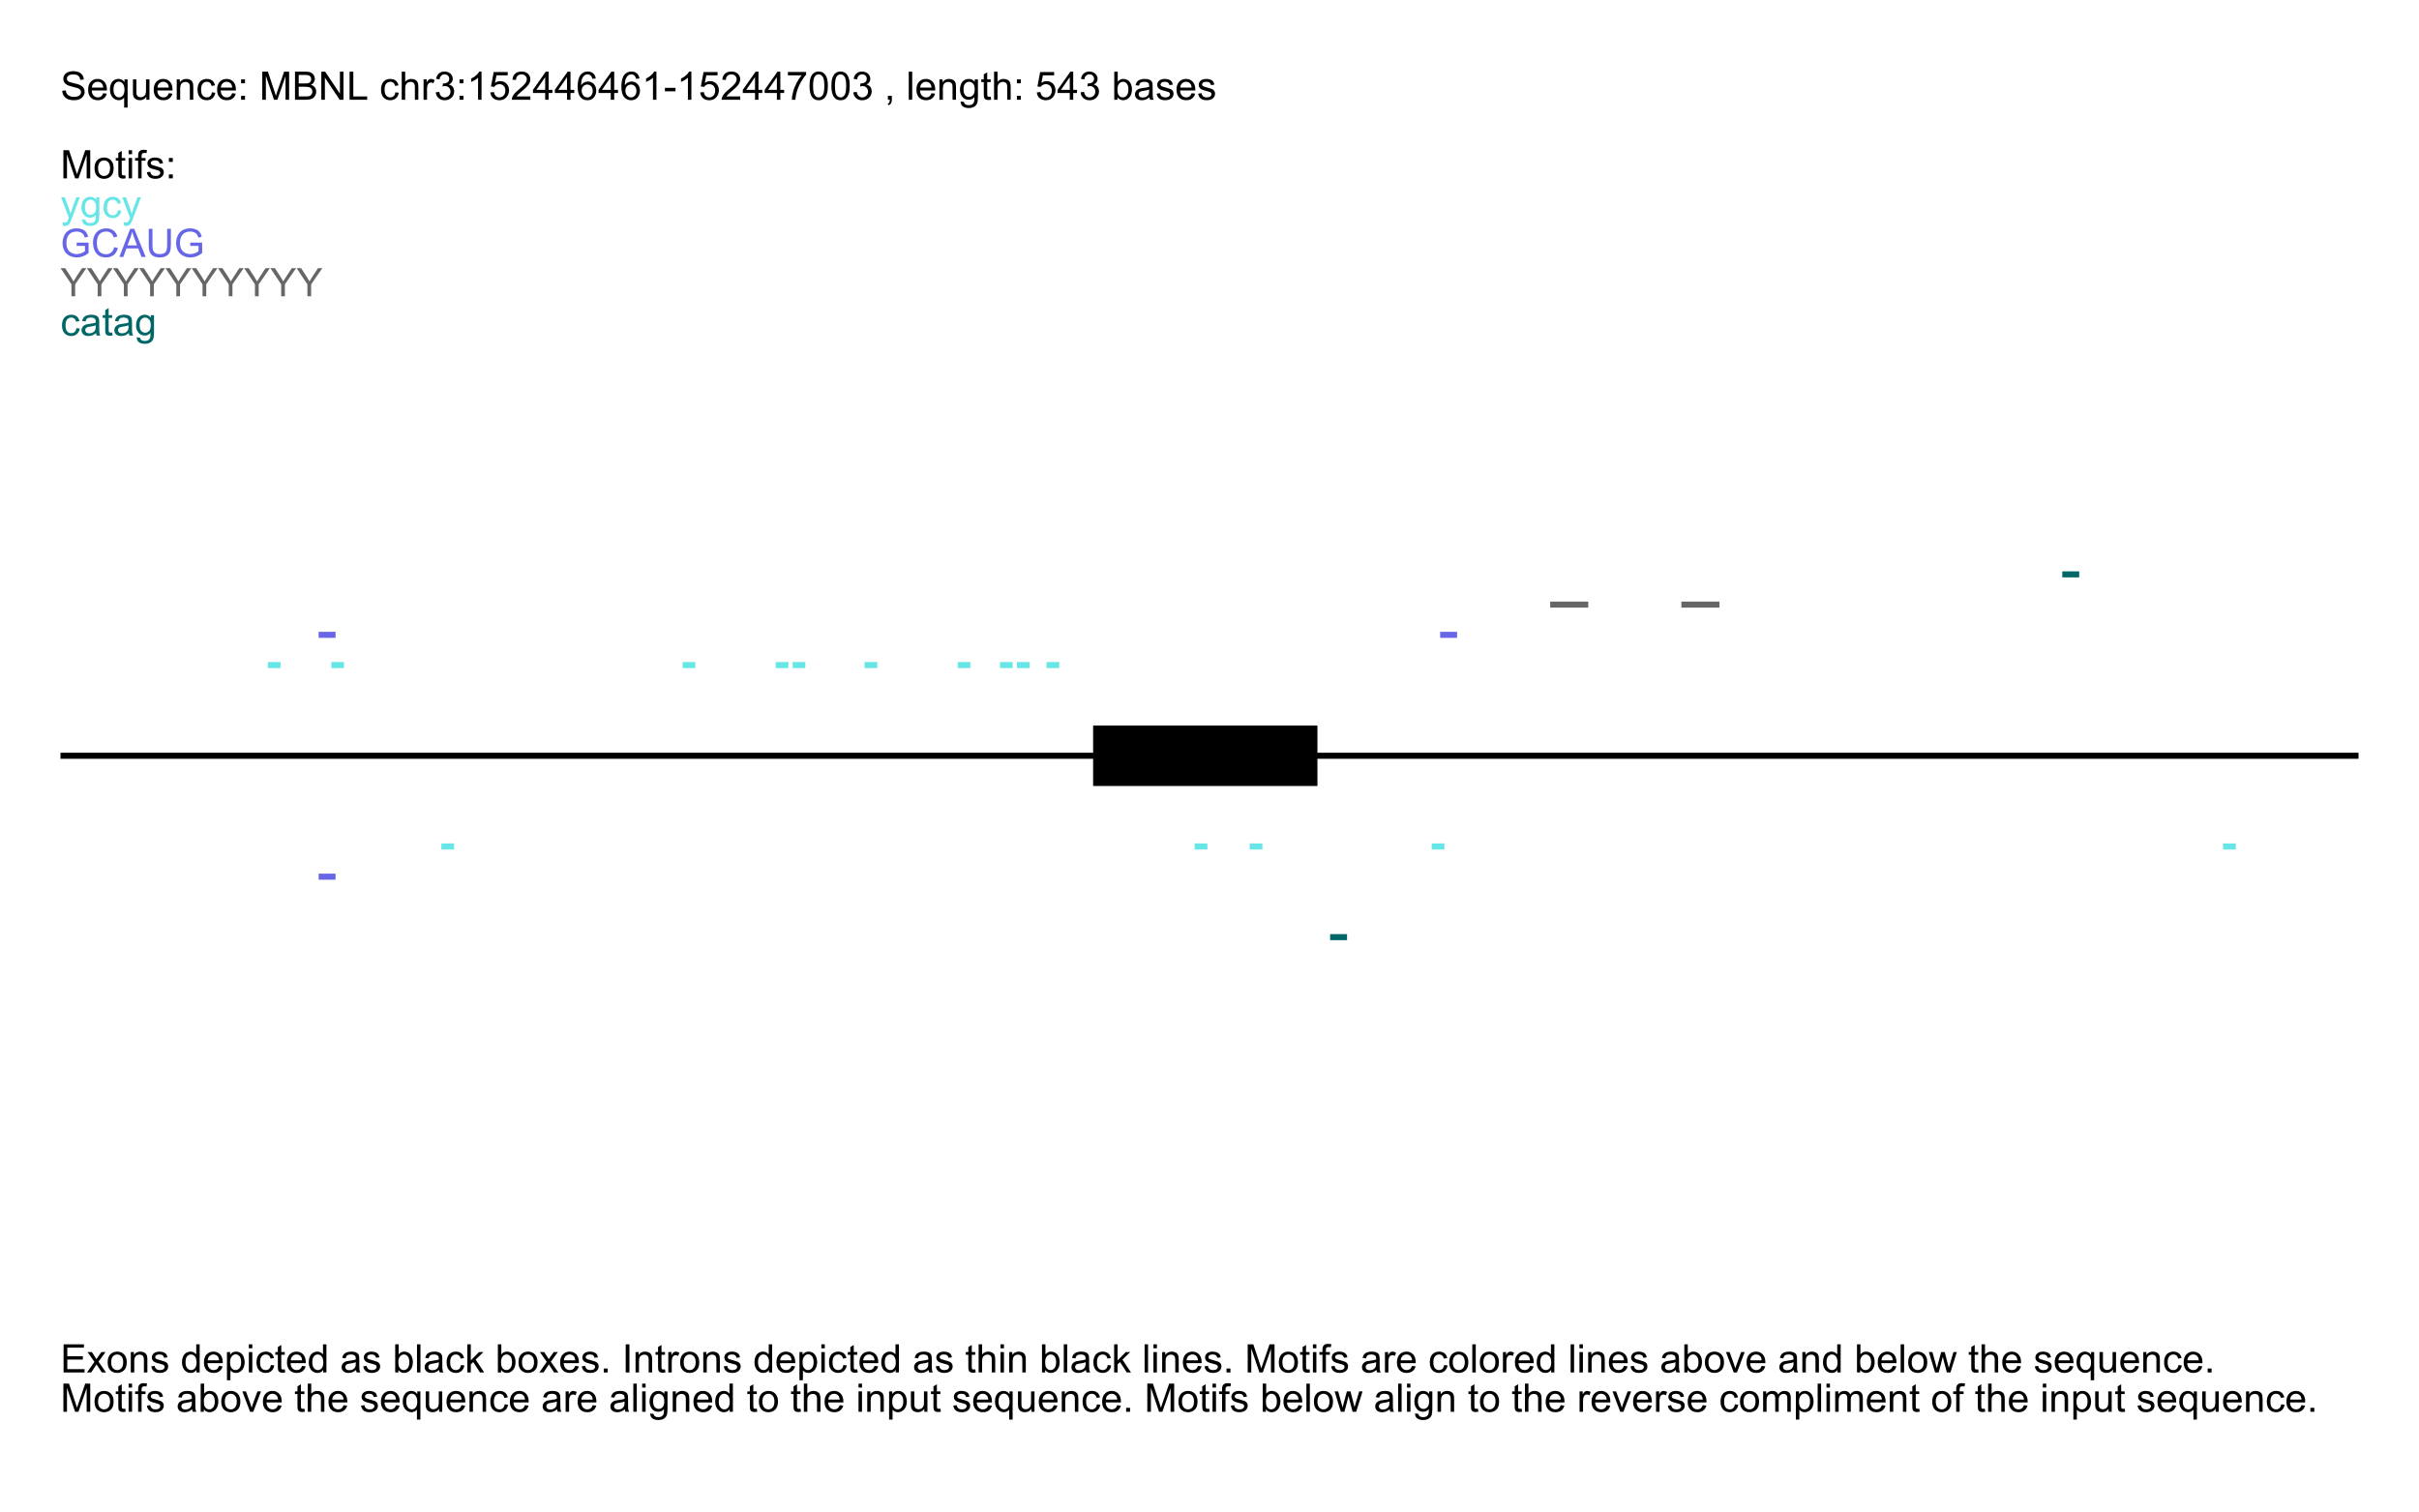 <?xml version="1.0" encoding="UTF-8"?>
<svg xmlns="http://www.w3.org/2000/svg" xmlns:xlink="http://www.w3.org/1999/xlink" width="800pt" height="500pt" viewBox="0 0 800 500" version="1.1">
<defs>
<g>
<symbol overflow="visible" id="glyph0-0">
<path style="stroke:none;" d="M 1.625 0 L 1.625 -8.125 L 8.125 -8.125 L 8.125 0 Z M 1.828 -0.203 L 7.922 -0.203 L 7.922 -7.922 L 1.828 -7.922 Z M 1.828 -0.203 "/>
</symbol>
<symbol overflow="visible" id="glyph0-1">
<path style="stroke:none;" d="M 0.586 -2.988 L 1.746 -3.09 C 1.801 -2.621 1.926 -2.242 2.129 -1.945 C 2.324 -1.648 2.637 -1.406 3.062 -1.223 C 3.484 -1.035 3.961 -0.941 4.492 -0.945 C 4.961 -0.941 5.375 -1.012 5.738 -1.152 C 6.094 -1.289 6.363 -1.48 6.539 -1.727 C 6.715 -1.969 6.801 -2.234 6.805 -2.527 C 6.801 -2.816 6.719 -3.07 6.551 -3.289 C 6.379 -3.504 6.098 -3.688 5.711 -3.84 C 5.461 -3.934 4.91 -4.086 4.055 -4.293 C 3.199 -4.496 2.598 -4.691 2.258 -4.875 C 1.812 -5.105 1.484 -5.391 1.266 -5.738 C 1.047 -6.082 0.938 -6.469 0.938 -6.898 C 0.938 -7.367 1.07 -7.809 1.336 -8.215 C 1.602 -8.621 1.988 -8.93 2.504 -9.145 C 3.012 -9.355 3.582 -9.461 4.215 -9.465 C 4.902 -9.461 5.512 -9.352 6.039 -9.129 C 6.562 -8.906 6.969 -8.578 7.254 -8.148 C 7.535 -7.715 7.688 -7.227 7.711 -6.684 L 6.531 -6.594 C 6.465 -7.18 6.25 -7.625 5.887 -7.926 C 5.52 -8.227 4.98 -8.379 4.266 -8.379 C 3.52 -8.379 2.977 -8.242 2.637 -7.969 C 2.293 -7.695 2.121 -7.367 2.125 -6.984 C 2.121 -6.648 2.242 -6.371 2.488 -6.156 C 2.723 -5.938 3.34 -5.715 4.344 -5.492 C 5.344 -5.266 6.031 -5.07 6.406 -4.898 C 6.945 -4.648 7.348 -4.332 7.605 -3.949 C 7.863 -3.566 7.992 -3.125 7.992 -2.629 C 7.992 -2.133 7.848 -1.664 7.566 -1.227 C 7.277 -0.785 6.871 -0.445 6.344 -0.203 C 5.809 0.039 5.211 0.156 4.551 0.16 C 3.707 0.156 3 0.039 2.434 -0.207 C 1.863 -0.449 1.418 -0.82 1.094 -1.316 C 0.77 -1.805 0.602 -2.363 0.586 -2.988 Z M 0.586 -2.988 "/>
</symbol>
<symbol overflow="visible" id="glyph0-2">
<path style="stroke:none;" d="M 5.473 -2.172 L 6.652 -2.023 C 6.465 -1.332 6.121 -0.797 5.617 -0.418 C 5.113 -0.035 4.469 0.152 3.688 0.152 C 2.699 0.152 1.918 -0.148 1.344 -0.758 C 0.762 -1.359 0.473 -2.211 0.477 -3.312 C 0.473 -4.445 0.766 -5.328 1.352 -5.953 C 1.934 -6.578 2.691 -6.891 3.625 -6.895 C 4.523 -6.891 5.258 -6.582 5.832 -5.973 C 6.402 -5.355 6.691 -4.492 6.691 -3.383 C 6.691 -3.312 6.688 -3.211 6.684 -3.078 L 1.656 -3.078 C 1.695 -2.336 1.906 -1.77 2.285 -1.379 C 2.66 -0.98 3.129 -0.785 3.695 -0.789 C 4.113 -0.785 4.469 -0.895 4.766 -1.117 C 5.059 -1.332 5.297 -1.684 5.473 -2.172 Z M 1.719 -4.02 L 5.484 -4.02 C 5.43 -4.582 5.285 -5.004 5.055 -5.293 C 4.688 -5.73 4.215 -5.953 3.637 -5.953 C 3.109 -5.953 2.668 -5.777 2.312 -5.426 C 1.953 -5.074 1.754 -4.605 1.719 -4.02 Z M 1.719 -4.02 "/>
</symbol>
<symbol overflow="visible" id="glyph0-3">
<path style="stroke:none;" d="M 5.156 2.582 L 5.156 -0.719 C 4.977 -0.465 4.727 -0.258 4.406 -0.094 C 4.086 0.07 3.746 0.152 3.391 0.152 C 2.59 0.152 1.902 -0.164 1.324 -0.805 C 0.746 -1.441 0.457 -2.32 0.457 -3.434 C 0.457 -4.109 0.574 -4.715 0.809 -5.254 C 1.043 -5.789 1.383 -6.195 1.828 -6.477 C 2.273 -6.75 2.762 -6.891 3.301 -6.895 C 4.129 -6.891 4.785 -6.539 5.27 -5.84 L 5.27 -6.742 L 6.297 -6.742 L 6.297 2.582 Z M 1.633 -3.391 C 1.629 -2.52 1.809 -1.867 2.176 -1.438 C 2.535 -1 2.973 -0.785 3.484 -0.789 C 3.969 -0.785 4.387 -0.992 4.742 -1.406 C 5.09 -1.816 5.266 -2.441 5.27 -3.289 C 5.266 -4.18 5.082 -4.855 4.711 -5.312 C 4.34 -5.762 3.906 -5.988 3.41 -5.992 C 2.91 -5.988 2.488 -5.777 2.148 -5.359 C 1.801 -4.938 1.629 -4.281 1.633 -3.391 Z M 1.633 -3.391 "/>
</symbol>
<symbol overflow="visible" id="glyph0-4">
<path style="stroke:none;" d="M 5.273 0 L 5.273 -0.992 C 4.75 -0.227 4.035 0.152 3.137 0.152 C 2.734 0.152 2.363 0.078 2.02 -0.074 C 1.672 -0.227 1.418 -0.418 1.254 -0.648 C 1.086 -0.879 0.969 -1.164 0.902 -1.5 C 0.855 -1.723 0.832 -2.074 0.832 -2.562 L 0.832 -6.742 L 1.973 -6.742 L 1.973 -3.004 C 1.969 -2.406 1.992 -2.004 2.043 -1.797 C 2.113 -1.492 2.266 -1.254 2.5 -1.086 C 2.73 -0.914 3.02 -0.832 3.363 -0.832 C 3.707 -0.832 4.027 -0.918 4.328 -1.094 C 4.629 -1.27 4.844 -1.508 4.969 -1.812 C 5.094 -2.109 5.156 -2.551 5.156 -3.129 L 5.156 -6.742 L 6.297 -6.742 L 6.297 0 Z M 5.273 0 "/>
</symbol>
<symbol overflow="visible" id="glyph0-5">
<path style="stroke:none;" d="M 0.855 0 L 0.855 -6.742 L 1.887 -6.742 L 1.887 -5.781 C 2.379 -6.52 3.094 -6.891 4.031 -6.895 C 4.438 -6.891 4.809 -6.816 5.152 -6.676 C 5.488 -6.527 5.746 -6.336 5.918 -6.102 C 6.086 -5.859 6.203 -5.578 6.273 -5.258 C 6.312 -5.039 6.332 -4.668 6.336 -4.145 L 6.336 0 L 5.191 0 L 5.191 -4.102 C 5.191 -4.562 5.145 -4.91 5.059 -5.145 C 4.965 -5.375 4.809 -5.559 4.586 -5.695 C 4.355 -5.832 4.09 -5.898 3.789 -5.902 C 3.301 -5.898 2.879 -5.746 2.527 -5.438 C 2.172 -5.129 1.996 -4.543 2 -3.68 L 2 0 Z M 0.855 0 "/>
</symbol>
<symbol overflow="visible" id="glyph0-6">
<path style="stroke:none;" d="M 5.258 -2.469 L 6.379 -2.324 C 6.254 -1.547 5.941 -0.941 5.438 -0.504 C 4.93 -0.066 4.309 0.152 3.574 0.152 C 2.652 0.152 1.91 -0.148 1.348 -0.75 C 0.785 -1.352 0.504 -2.215 0.508 -3.344 C 0.504 -4.07 0.625 -4.707 0.867 -5.254 C 1.109 -5.797 1.477 -6.207 1.969 -6.484 C 2.461 -6.754 2.996 -6.891 3.578 -6.895 C 4.309 -6.891 4.906 -6.703 5.375 -6.336 C 5.836 -5.961 6.137 -5.438 6.273 -4.762 L 5.16 -4.59 C 5.051 -5.039 4.863 -5.379 4.598 -5.609 C 4.328 -5.836 4.004 -5.953 3.625 -5.953 C 3.047 -5.953 2.578 -5.746 2.223 -5.332 C 1.859 -4.918 1.68 -4.266 1.684 -3.375 C 1.68 -2.469 1.855 -1.809 2.203 -1.402 C 2.547 -0.988 3 -0.785 3.562 -0.789 C 4.008 -0.785 4.379 -0.922 4.684 -1.199 C 4.98 -1.473 5.172 -1.895 5.258 -2.469 Z M 5.258 -2.469 "/>
</symbol>
<symbol overflow="visible" id="glyph0-7">
<path style="stroke:none;" d="M 1.176 -5.441 L 1.176 -6.742 L 2.477 -6.742 L 2.477 -5.441 Z M 1.176 0 L 1.176 -1.301 L 2.477 -1.301 L 2.477 0 Z M 1.176 0 "/>
</symbol>
<symbol overflow="visible" id="glyph0-8">
<path style="stroke:none;" d=""/>
</symbol>
<symbol overflow="visible" id="glyph0-9">
<path style="stroke:none;" d="M 0.965 0 L 0.965 -9.305 L 2.82 -9.305 L 5.02 -2.719 C 5.219 -2.102 5.367 -1.641 5.465 -1.34 C 5.57 -1.676 5.734 -2.172 5.961 -2.832 L 8.188 -9.305 L 9.844 -9.305 L 9.844 0 L 8.656 0 L 8.656 -7.789 L 5.953 0 L 4.844 0 L 2.152 -7.922 L 2.152 0 Z M 0.965 0 "/>
</symbol>
<symbol overflow="visible" id="glyph0-10">
<path style="stroke:none;" d="M 0.953 0 L 0.953 -9.305 L 4.445 -9.305 C 5.152 -9.305 5.723 -9.211 6.152 -9.023 C 6.582 -8.836 6.918 -8.543 7.16 -8.152 C 7.402 -7.758 7.523 -7.352 7.527 -6.926 C 7.523 -6.527 7.414 -6.152 7.203 -5.801 C 6.984 -5.449 6.66 -5.164 6.227 -4.953 C 6.785 -4.781 7.219 -4.5 7.523 -4.105 C 7.828 -3.707 7.98 -3.238 7.98 -2.699 C 7.98 -2.258 7.887 -1.852 7.703 -1.48 C 7.516 -1.105 7.289 -0.816 7.02 -0.617 C 6.746 -0.41 6.406 -0.258 6 -0.156 C 5.594 -0.051 5.094 0 4.5 0 Z M 2.184 -5.395 L 4.195 -5.395 C 4.742 -5.391 5.133 -5.426 5.371 -5.504 C 5.68 -5.594 5.914 -5.75 6.078 -5.965 C 6.234 -6.18 6.316 -6.449 6.316 -6.781 C 6.316 -7.086 6.242 -7.359 6.094 -7.594 C 5.945 -7.828 5.73 -7.988 5.457 -8.074 C 5.18 -8.16 4.711 -8.203 4.043 -8.207 L 2.184 -8.207 Z M 2.184 -1.098 L 4.5 -1.098 C 4.898 -1.094 5.176 -1.109 5.34 -1.141 C 5.621 -1.191 5.859 -1.277 6.051 -1.395 C 6.238 -1.512 6.395 -1.684 6.52 -1.914 C 6.641 -2.137 6.703 -2.398 6.703 -2.699 C 6.703 -3.043 6.613 -3.344 6.438 -3.602 C 6.258 -3.855 6.012 -4.035 5.695 -4.141 C 5.379 -4.242 4.926 -4.293 4.336 -4.297 L 2.184 -4.297 Z M 2.184 -1.098 "/>
</symbol>
<symbol overflow="visible" id="glyph0-11">
<path style="stroke:none;" d="M 0.992 0 L 0.992 -9.305 L 2.254 -9.305 L 7.141 -2 L 7.141 -9.305 L 8.32 -9.305 L 8.32 0 L 7.059 0 L 2.172 -7.312 L 2.172 0 Z M 0.992 0 "/>
</symbol>
<symbol overflow="visible" id="glyph0-12">
<path style="stroke:none;" d="M 0.953 0 L 0.953 -9.305 L 2.184 -9.305 L 2.184 -1.098 L 6.766 -1.098 L 6.766 0 Z M 0.953 0 "/>
</symbol>
<symbol overflow="visible" id="glyph0-13">
<path style="stroke:none;" d="M 0.855 0 L 0.855 -9.305 L 2 -9.305 L 2 -5.969 C 2.531 -6.582 3.207 -6.891 4.02 -6.895 C 4.516 -6.891 4.945 -6.793 5.316 -6.598 C 5.684 -6.402 5.949 -6.129 6.109 -5.781 C 6.266 -5.434 6.344 -4.93 6.348 -4.273 L 6.348 0 L 5.203 0 L 5.203 -4.273 C 5.203 -4.84 5.078 -5.258 4.832 -5.52 C 4.582 -5.777 4.23 -5.906 3.781 -5.91 C 3.438 -5.906 3.121 -5.816 2.824 -5.645 C 2.527 -5.465 2.312 -5.227 2.188 -4.93 C 2.059 -4.625 1.996 -4.211 2 -3.688 L 2 0 Z M 0.855 0 "/>
</symbol>
<symbol overflow="visible" id="glyph0-14">
<path style="stroke:none;" d="M 0.844 0 L 0.844 -6.742 L 1.871 -6.742 L 1.871 -5.719 C 2.129 -6.195 2.371 -6.508 2.598 -6.664 C 2.816 -6.812 3.062 -6.891 3.332 -6.895 C 3.715 -6.891 4.105 -6.766 4.508 -6.523 L 4.113 -5.465 C 3.832 -5.625 3.551 -5.707 3.273 -5.711 C 3.023 -5.707 2.801 -5.633 2.602 -5.484 C 2.402 -5.336 2.258 -5.129 2.176 -4.863 C 2.047 -4.457 1.984 -4.012 1.988 -3.531 L 1.988 0 Z M 0.844 0 "/>
</symbol>
<symbol overflow="visible" id="glyph0-15">
<path style="stroke:none;" d="M 0.547 -2.457 L 1.688 -2.609 C 1.82 -1.957 2.043 -1.492 2.359 -1.207 C 2.672 -0.922 3.055 -0.777 3.512 -0.781 C 4.043 -0.777 4.496 -0.965 4.871 -1.34 C 5.238 -1.711 5.426 -2.172 5.426 -2.723 C 5.426 -3.246 5.254 -3.68 4.91 -4.02 C 4.566 -4.359 4.129 -4.527 3.605 -4.531 C 3.387 -4.527 3.121 -4.488 2.801 -4.406 L 2.926 -5.406 C 2.996 -5.395 3.059 -5.391 3.109 -5.395 C 3.594 -5.391 4.031 -5.516 4.422 -5.773 C 4.809 -6.023 5.004 -6.418 5.008 -6.949 C 5.004 -7.367 4.863 -7.715 4.582 -7.992 C 4.297 -8.266 3.93 -8.402 3.484 -8.406 C 3.039 -8.402 2.668 -8.262 2.375 -7.984 C 2.074 -7.703 1.887 -7.285 1.805 -6.727 L 0.66 -6.93 C 0.797 -7.695 1.113 -8.289 1.613 -8.711 C 2.105 -9.129 2.723 -9.34 3.461 -9.344 C 3.965 -9.34 4.434 -9.23 4.863 -9.016 C 5.289 -8.797 5.613 -8.5 5.844 -8.125 C 6.066 -7.746 6.18 -7.348 6.184 -6.926 C 6.18 -6.52 6.074 -6.152 5.859 -5.824 C 5.641 -5.496 5.32 -5.234 4.898 -5.039 C 5.449 -4.914 5.875 -4.648 6.184 -4.25 C 6.484 -3.844 6.637 -3.344 6.641 -2.75 C 6.637 -1.934 6.34 -1.246 5.75 -0.684 C 5.156 -0.117 4.41 0.164 3.504 0.164 C 2.684 0.164 2.004 -0.078 1.469 -0.566 C 0.926 -1.051 0.617 -1.68 0.547 -2.457 Z M 0.547 -2.457 "/>
</symbol>
<symbol overflow="visible" id="glyph0-16">
<path style="stroke:none;" d="M 4.844 0 L 3.699 0 L 3.699 -7.281 C 3.422 -7.016 3.062 -6.754 2.617 -6.492 C 2.168 -6.23 1.766 -6.031 1.414 -5.902 L 1.414 -7.008 C 2.051 -7.305 2.609 -7.668 3.09 -8.098 C 3.566 -8.527 3.906 -8.941 4.105 -9.344 L 4.844 -9.344 Z M 4.844 0 "/>
</symbol>
<symbol overflow="visible" id="glyph0-17">
<path style="stroke:none;" d="M 0.539 -2.438 L 1.738 -2.539 C 1.824 -1.953 2.031 -1.516 2.355 -1.223 C 2.68 -0.926 3.07 -0.777 3.531 -0.781 C 4.078 -0.777 4.543 -0.984 4.926 -1.402 C 5.305 -1.812 5.496 -2.363 5.496 -3.055 C 5.496 -3.703 5.312 -4.219 4.945 -4.594 C 4.578 -4.969 4.098 -5.156 3.512 -5.16 C 3.137 -5.156 2.805 -5.074 2.512 -4.91 C 2.215 -4.742 1.984 -4.523 1.816 -4.258 L 0.742 -4.398 L 1.645 -9.18 L 6.273 -9.18 L 6.273 -8.086 L 2.559 -8.086 L 2.055 -5.586 C 2.613 -5.973 3.199 -6.168 3.816 -6.172 C 4.625 -6.168 5.312 -5.887 5.871 -5.324 C 6.43 -4.758 6.707 -4.035 6.711 -3.156 C 6.707 -2.309 6.461 -1.582 5.973 -0.973 C 5.371 -0.219 4.559 0.156 3.531 0.16 C 2.68 0.156 1.988 -0.078 1.453 -0.551 C 0.918 -1.023 0.613 -1.652 0.539 -2.438 Z M 0.539 -2.438 "/>
</symbol>
<symbol overflow="visible" id="glyph0-18">
<path style="stroke:none;" d="M 6.543 -1.098 L 6.543 0 L 0.395 0 C 0.383 -0.273 0.43 -0.535 0.527 -0.793 C 0.684 -1.207 0.934 -1.621 1.277 -2.031 C 1.621 -2.434 2.117 -2.902 2.773 -3.441 C 3.781 -4.266 4.465 -4.922 4.824 -5.41 C 5.176 -5.891 5.355 -6.352 5.359 -6.785 C 5.355 -7.238 5.191 -7.617 4.871 -7.93 C 4.543 -8.238 4.121 -8.395 3.605 -8.398 C 3.051 -8.395 2.613 -8.23 2.285 -7.902 C 1.953 -7.57 1.785 -7.113 1.785 -6.531 L 0.609 -6.652 C 0.688 -7.523 0.988 -8.191 1.516 -8.652 C 2.039 -9.109 2.746 -9.34 3.633 -9.344 C 4.523 -9.34 5.227 -9.094 5.75 -8.602 C 6.266 -8.105 6.527 -7.492 6.531 -6.762 C 6.527 -6.387 6.449 -6.02 6.301 -5.66 C 6.145 -5.301 5.895 -4.922 5.543 -4.523 C 5.191 -4.125 4.602 -3.578 3.781 -2.887 C 3.094 -2.309 2.656 -1.918 2.461 -1.715 C 2.266 -1.508 2.105 -1.301 1.98 -1.098 Z M 6.543 -1.098 "/>
</symbol>
<symbol overflow="visible" id="glyph0-19">
<path style="stroke:none;" d="M 4.203 0 L 4.203 -2.227 L 0.164 -2.227 L 0.164 -3.273 L 4.41 -9.305 L 5.344 -9.305 L 5.344 -3.273 L 6.602 -3.273 L 6.602 -2.227 L 5.344 -2.227 L 5.344 0 Z M 4.203 -3.273 L 4.203 -7.473 L 1.289 -3.273 Z M 4.203 -3.273 "/>
</symbol>
<symbol overflow="visible" id="glyph0-20">
<path style="stroke:none;" d="M 6.469 -7.027 L 5.332 -6.938 C 5.23 -7.383 5.086 -7.707 4.898 -7.914 C 4.59 -8.238 4.207 -8.402 3.758 -8.406 C 3.391 -8.402 3.074 -8.301 2.801 -8.102 C 2.438 -7.836 2.152 -7.453 1.945 -6.949 C 1.738 -6.445 1.629 -5.727 1.625 -4.797 C 1.898 -5.215 2.234 -5.527 2.633 -5.73 C 3.027 -5.934 3.445 -6.035 3.883 -6.035 C 4.645 -6.035 5.293 -5.754 5.828 -5.195 C 6.363 -4.633 6.633 -3.91 6.633 -3.023 C 6.633 -2.438 6.504 -1.891 6.254 -1.391 C 6 -0.887 5.656 -0.504 5.219 -0.238 C 4.777 0.027 4.277 0.156 3.719 0.16 C 2.766 0.156 1.988 -0.191 1.391 -0.891 C 0.785 -1.59 0.484 -2.742 0.488 -4.355 C 0.484 -6.148 0.816 -7.457 1.484 -8.277 C 2.062 -8.984 2.844 -9.34 3.828 -9.344 C 4.555 -9.34 5.156 -9.133 5.625 -8.727 C 6.094 -8.312 6.375 -7.746 6.469 -7.027 Z M 1.805 -3.016 C 1.805 -2.621 1.887 -2.242 2.055 -1.883 C 2.219 -1.52 2.453 -1.246 2.754 -1.062 C 3.055 -0.871 3.367 -0.777 3.699 -0.781 C 4.18 -0.777 4.598 -0.973 4.945 -1.363 C 5.289 -1.75 5.461 -2.281 5.465 -2.953 C 5.461 -3.594 5.289 -4.098 4.949 -4.473 C 4.605 -4.84 4.176 -5.027 3.656 -5.027 C 3.141 -5.027 2.703 -4.84 2.344 -4.473 C 1.984 -4.098 1.805 -3.613 1.805 -3.016 Z M 1.805 -3.016 "/>
</symbol>
<symbol overflow="visible" id="glyph0-21">
<path style="stroke:none;" d="M 0.414 -2.793 L 0.414 -3.941 L 3.922 -3.941 L 3.922 -2.793 Z M 0.414 -2.793 "/>
</symbol>
<symbol overflow="visible" id="glyph0-22">
<path style="stroke:none;" d="M 0.617 -8.086 L 0.617 -9.184 L 6.641 -9.184 L 6.641 -8.297 C 6.043 -7.664 5.457 -6.824 4.875 -5.781 C 4.293 -4.734 3.844 -3.66 3.531 -2.559 C 3.301 -1.777 3.152 -0.926 3.09 0 L 1.918 0 C 1.926 -0.73 2.07 -1.613 2.348 -2.652 C 2.621 -3.688 3.016 -4.688 3.531 -5.652 C 4.043 -6.613 4.59 -7.426 5.172 -8.086 Z M 0.617 -8.086 "/>
</symbol>
<symbol overflow="visible" id="glyph0-23">
<path style="stroke:none;" d="M 0.539 -4.59 C 0.539 -5.684 0.652 -6.57 0.879 -7.242 C 1.105 -7.914 1.441 -8.43 1.887 -8.797 C 2.332 -9.156 2.895 -9.34 3.574 -9.344 C 4.074 -9.34 4.512 -9.238 4.887 -9.043 C 5.262 -8.84 5.57 -8.551 5.82 -8.172 C 6.062 -7.793 6.258 -7.332 6.398 -6.789 C 6.539 -6.242 6.609 -5.508 6.609 -4.59 C 6.609 -3.496 6.496 -2.617 6.27 -1.945 C 6.043 -1.273 5.707 -0.754 5.262 -0.387 C 4.816 -0.023 4.254 0.156 3.574 0.16 C 2.676 0.156 1.969 -0.16 1.461 -0.805 C 0.844 -1.578 0.539 -2.84 0.539 -4.59 Z M 1.715 -4.59 C 1.711 -3.059 1.891 -2.043 2.25 -1.539 C 2.605 -1.031 3.047 -0.777 3.574 -0.781 C 4.098 -0.777 4.535 -1.031 4.895 -1.543 C 5.25 -2.047 5.43 -3.062 5.434 -4.59 C 5.43 -6.117 5.25 -7.137 4.895 -7.641 C 4.535 -8.145 4.094 -8.395 3.562 -8.398 C 3.035 -8.395 2.613 -8.172 2.305 -7.73 C 1.906 -7.16 1.711 -6.113 1.715 -4.59 Z M 1.715 -4.59 "/>
</symbol>
<symbol overflow="visible" id="glyph0-24">
<path style="stroke:none;" d="M 1.156 0 L 1.156 -1.301 L 2.457 -1.301 L 2.457 0 C 2.453 0.477 2.371 0.863 2.203 1.16 C 2.031 1.453 1.762 1.68 1.398 1.84 L 1.078 1.352 C 1.32 1.246 1.496 1.09 1.613 0.887 C 1.723 0.676 1.789 0.383 1.805 0 Z M 1.156 0 "/>
</symbol>
<symbol overflow="visible" id="glyph0-25">
<path style="stroke:none;" d="M 0.832 0 L 0.832 -9.305 L 1.973 -9.305 L 1.973 0 Z M 0.832 0 "/>
</symbol>
<symbol overflow="visible" id="glyph0-26">
<path style="stroke:none;" d="M 0.648 0.559 L 1.758 0.723 C 1.805 1.062 1.934 1.312 2.145 1.473 C 2.426 1.68 2.812 1.785 3.309 1.789 C 3.836 1.785 4.242 1.68 4.531 1.473 C 4.816 1.258 5.012 0.965 5.117 0.586 C 5.172 0.352 5.199 -0.137 5.199 -0.883 C 4.695 -0.293 4.074 0 3.332 0 C 2.402 0 1.684 -0.332 1.18 -1.004 C 0.668 -1.668 0.414 -2.473 0.418 -3.41 C 0.414 -4.051 0.531 -4.641 0.766 -5.188 C 0.996 -5.727 1.336 -6.148 1.781 -6.449 C 2.223 -6.742 2.742 -6.891 3.34 -6.895 C 4.133 -6.891 4.785 -6.57 5.305 -5.93 L 5.305 -6.742 L 6.359 -6.742 L 6.359 -0.914 C 6.355 0.133 6.25 0.875 6.039 1.316 C 5.824 1.75 5.484 2.094 5.023 2.352 C 4.555 2.602 3.984 2.73 3.312 2.734 C 2.508 2.73 1.859 2.551 1.363 2.191 C 0.867 1.828 0.629 1.281 0.648 0.559 Z M 1.594 -3.492 C 1.594 -2.605 1.77 -1.957 2.121 -1.555 C 2.473 -1.145 2.91 -0.941 3.441 -0.945 C 3.961 -0.941 4.402 -1.145 4.758 -1.551 C 5.113 -1.953 5.289 -2.586 5.293 -3.453 C 5.289 -4.273 5.105 -4.898 4.742 -5.32 C 4.375 -5.738 3.938 -5.945 3.422 -5.949 C 2.914 -5.945 2.48 -5.738 2.125 -5.328 C 1.77 -4.914 1.594 -4.305 1.594 -3.492 Z M 1.594 -3.492 "/>
</symbol>
<symbol overflow="visible" id="glyph0-27">
<path style="stroke:none;" d="M 3.352 -1.023 L 3.516 -0.012 C 3.195 0.055 2.906 0.086 2.652 0.09 C 2.234 0.086 1.914 0.023 1.688 -0.105 C 1.457 -0.238 1.293 -0.41 1.203 -0.625 C 1.109 -0.836 1.066 -1.285 1.066 -1.973 L 1.066 -5.852 L 0.227 -5.852 L 0.227 -6.742 L 1.066 -6.742 L 1.066 -8.41 L 2.203 -9.098 L 2.203 -6.742 L 3.352 -6.742 L 3.352 -5.852 L 2.203 -5.852 L 2.203 -1.91 C 2.203 -1.582 2.223 -1.371 2.262 -1.281 C 2.301 -1.184 2.367 -1.109 2.461 -1.059 C 2.551 -1 2.68 -0.973 2.852 -0.977 C 2.973 -0.973 3.141 -0.988 3.352 -1.023 Z M 3.352 -1.023 "/>
</symbol>
<symbol overflow="visible" id="glyph0-28">
<path style="stroke:none;" d="M 1.91 0 L 0.852 0 L 0.852 -9.305 L 1.992 -9.305 L 1.992 -5.984 C 2.477 -6.586 3.09 -6.891 3.84 -6.895 C 4.25 -6.891 4.645 -6.805 5.016 -6.641 C 5.387 -6.469 5.691 -6.234 5.93 -5.938 C 6.168 -5.633 6.355 -5.27 6.492 -4.844 C 6.625 -4.414 6.691 -3.957 6.695 -3.473 C 6.691 -2.312 6.406 -1.418 5.84 -0.793 C 5.266 -0.16 4.578 0.152 3.781 0.152 C 2.984 0.152 2.363 -0.18 1.91 -0.844 Z M 1.898 -3.422 C 1.898 -2.613 2.008 -2.027 2.227 -1.668 C 2.586 -1.078 3.07 -0.785 3.688 -0.789 C 4.184 -0.785 4.617 -1 4.98 -1.438 C 5.344 -1.867 5.523 -2.516 5.527 -3.375 C 5.523 -4.254 5.352 -4.902 5.004 -5.324 C 4.652 -5.742 4.23 -5.953 3.738 -5.953 C 3.238 -5.953 2.805 -5.734 2.441 -5.301 C 2.078 -4.867 1.898 -4.242 1.898 -3.422 Z M 1.898 -3.422 "/>
</symbol>
<symbol overflow="visible" id="glyph0-29">
<path style="stroke:none;" d="M 5.258 -0.832 C 4.828 -0.473 4.422 -0.219 4.031 -0.07 C 3.641 0.078 3.219 0.152 2.773 0.152 C 2.031 0.152 1.465 -0.027 1.066 -0.391 C 0.668 -0.75 0.469 -1.211 0.469 -1.777 C 0.469 -2.105 0.543 -2.406 0.695 -2.68 C 0.844 -2.949 1.039 -3.168 1.285 -3.336 C 1.523 -3.5 1.801 -3.629 2.109 -3.715 C 2.332 -3.77 2.668 -3.824 3.125 -3.883 C 4.043 -3.992 4.723 -4.125 5.16 -4.277 C 5.164 -4.434 5.168 -4.531 5.168 -4.578 C 5.168 -5.039 5.059 -5.367 4.844 -5.562 C 4.551 -5.816 4.117 -5.945 3.543 -5.949 C 3 -5.945 2.602 -5.852 2.352 -5.664 C 2.094 -5.473 1.906 -5.141 1.785 -4.664 L 0.668 -4.816 C 0.77 -5.293 0.934 -5.68 1.168 -5.977 C 1.395 -6.27 1.73 -6.496 2.176 -6.656 C 2.613 -6.812 3.125 -6.891 3.707 -6.895 C 4.281 -6.891 4.75 -6.824 5.109 -6.691 C 5.469 -6.555 5.73 -6.383 5.902 -6.18 C 6.066 -5.973 6.188 -5.715 6.258 -5.402 C 6.297 -5.207 6.316 -4.855 6.316 -4.348 L 6.316 -2.824 C 6.316 -1.762 6.34 -1.09 6.387 -0.809 C 6.434 -0.527 6.531 -0.258 6.68 0 L 5.484 0 C 5.363 -0.234 5.285 -0.512 5.258 -0.832 Z M 5.16 -3.383 C 4.742 -3.211 4.121 -3.07 3.293 -2.953 C 2.824 -2.883 2.492 -2.805 2.297 -2.723 C 2.102 -2.637 1.949 -2.512 1.848 -2.352 C 1.738 -2.188 1.688 -2.008 1.688 -1.809 C 1.688 -1.5 1.801 -1.246 2.031 -1.047 C 2.262 -0.84 2.602 -0.738 3.047 -0.742 C 3.484 -0.738 3.875 -0.836 4.219 -1.031 C 4.562 -1.223 4.812 -1.484 4.977 -1.82 C 5.094 -2.078 5.156 -2.461 5.16 -2.965 Z M 5.16 -3.383 "/>
</symbol>
<symbol overflow="visible" id="glyph0-30">
<path style="stroke:none;" d="M 0.398 -2.012 L 1.531 -2.191 C 1.59 -1.738 1.766 -1.391 2.059 -1.148 C 2.348 -0.906 2.754 -0.785 3.273 -0.789 C 3.797 -0.785 4.188 -0.891 4.441 -1.109 C 4.695 -1.32 4.82 -1.57 4.824 -1.859 C 4.82 -2.113 4.711 -2.316 4.488 -2.469 C 4.332 -2.566 3.941 -2.695 3.32 -2.855 C 2.48 -3.062 1.898 -3.246 1.578 -3.402 C 1.25 -3.555 1.004 -3.77 0.84 -4.047 C 0.668 -4.316 0.586 -4.617 0.59 -4.953 C 0.586 -5.25 0.656 -5.527 0.797 -5.785 C 0.934 -6.039 1.121 -6.254 1.359 -6.422 C 1.535 -6.555 1.777 -6.664 2.086 -6.758 C 2.391 -6.844 2.719 -6.891 3.07 -6.895 C 3.602 -6.891 4.066 -6.812 4.465 -6.664 C 4.863 -6.508 5.156 -6.305 5.352 -6.047 C 5.539 -5.785 5.672 -5.434 5.746 -5 L 4.629 -4.852 C 4.574 -5.195 4.426 -5.465 4.184 -5.66 C 3.941 -5.855 3.598 -5.953 3.156 -5.953 C 2.629 -5.953 2.254 -5.863 2.031 -5.691 C 1.805 -5.516 1.691 -5.316 1.695 -5.086 C 1.691 -4.938 1.738 -4.801 1.836 -4.684 C 1.922 -4.559 2.07 -4.457 2.273 -4.379 C 2.387 -4.332 2.723 -4.234 3.281 -4.086 C 4.086 -3.867 4.648 -3.691 4.973 -3.559 C 5.289 -3.418 5.539 -3.219 5.727 -2.957 C 5.906 -2.691 6 -2.367 6 -1.98 C 6 -1.598 5.887 -1.238 5.664 -0.902 C 5.441 -0.566 5.121 -0.305 4.703 -0.121 C 4.281 0.062 3.809 0.152 3.281 0.152 C 2.406 0.152 1.738 -0.027 1.277 -0.391 C 0.816 -0.754 0.523 -1.293 0.398 -2.012 Z M 0.398 -2.012 "/>
</symbol>
<symbol overflow="visible" id="glyph0-31">
<path style="stroke:none;" d="M 0.43 -3.371 C 0.426 -4.613 0.773 -5.539 1.473 -6.145 C 2.051 -6.641 2.758 -6.891 3.594 -6.895 C 4.516 -6.891 5.273 -6.586 5.863 -5.98 C 6.449 -5.371 6.742 -4.531 6.746 -3.465 C 6.742 -2.594 6.613 -1.914 6.355 -1.418 C 6.094 -0.918 5.715 -0.531 5.223 -0.258 C 4.723 0.016 4.18 0.152 3.594 0.152 C 2.645 0.152 1.883 -0.148 1.301 -0.754 C 0.719 -1.359 0.426 -2.23 0.43 -3.371 Z M 1.605 -3.371 C 1.605 -2.504 1.793 -1.859 2.168 -1.43 C 2.543 -1 3.016 -0.785 3.594 -0.789 C 4.156 -0.785 4.629 -1 5.008 -1.434 C 5.383 -1.863 5.57 -2.523 5.574 -3.41 C 5.57 -4.242 5.383 -4.871 5.004 -5.305 C 4.625 -5.73 4.152 -5.945 3.594 -5.949 C 3.016 -5.945 2.543 -5.73 2.168 -5.305 C 1.793 -4.875 1.605 -4.23 1.605 -3.371 Z M 1.605 -3.371 "/>
</symbol>
<symbol overflow="visible" id="glyph0-32">
<path style="stroke:none;" d="M 0.863 -7.992 L 0.863 -9.305 L 2.008 -9.305 L 2.008 -7.992 Z M 0.863 0 L 0.863 -6.742 L 2.008 -6.742 L 2.008 0 Z M 0.863 0 "/>
</symbol>
<symbol overflow="visible" id="glyph0-33">
<path style="stroke:none;" d="M 1.129 0 L 1.129 -5.852 L 0.121 -5.852 L 0.121 -6.742 L 1.129 -6.742 L 1.129 -7.457 C 1.125 -7.906 1.164 -8.242 1.25 -8.469 C 1.355 -8.762 1.551 -9.004 1.828 -9.188 C 2.105 -9.371 2.492 -9.461 2.996 -9.465 C 3.312 -9.461 3.668 -9.426 4.062 -9.352 L 3.891 -8.352 C 3.652 -8.391 3.426 -8.414 3.219 -8.418 C 2.867 -8.414 2.621 -8.34 2.48 -8.195 C 2.332 -8.043 2.262 -7.766 2.266 -7.363 L 2.266 -6.742 L 3.578 -6.742 L 3.578 -5.852 L 2.266 -5.852 L 2.266 0 Z M 1.129 0 "/>
</symbol>
<symbol overflow="visible" id="glyph0-34">
<path style="stroke:none;" d="M 1.027 0 L 1.027 -9.305 L 7.758 -9.305 L 7.758 -8.207 L 2.258 -8.207 L 2.258 -5.359 L 7.406 -5.359 L 7.406 -4.266 L 2.258 -4.266 L 2.258 -1.098 L 7.973 -1.098 L 7.973 0 Z M 1.027 0 "/>
</symbol>
<symbol overflow="visible" id="glyph0-35">
<path style="stroke:none;" d="M 0.094 0 L 2.559 -3.504 L 0.281 -6.742 L 1.707 -6.742 L 2.742 -5.16 C 2.938 -4.859 3.094 -4.609 3.211 -4.406 C 3.398 -4.684 3.57 -4.93 3.727 -5.148 L 4.863 -6.742 L 6.227 -6.742 L 3.898 -3.566 L 6.406 0 L 5 0 L 3.617 -2.094 L 3.25 -2.66 L 1.48 0 Z M 0.094 0 "/>
</symbol>
<symbol overflow="visible" id="glyph0-36">
<path style="stroke:none;" d="M 5.23 0 L 5.23 -0.852 C 4.801 -0.18 4.172 0.152 3.344 0.152 C 2.805 0.152 2.312 0.008 1.863 -0.289 C 1.41 -0.582 1.059 -0.996 0.816 -1.531 C 0.566 -2.059 0.445 -2.672 0.445 -3.363 C 0.445 -4.035 0.555 -4.645 0.781 -5.195 C 1 -5.738 1.336 -6.156 1.789 -6.453 C 2.234 -6.742 2.738 -6.891 3.293 -6.895 C 3.699 -6.891 4.059 -6.805 4.379 -6.637 C 4.691 -6.461 4.953 -6.238 5.156 -5.969 L 5.156 -9.305 L 6.289 -9.305 L 6.289 0 Z M 1.617 -3.363 C 1.617 -2.5 1.797 -1.855 2.164 -1.43 C 2.523 -1 2.953 -0.785 3.453 -0.789 C 3.949 -0.785 4.375 -0.988 4.727 -1.398 C 5.074 -1.805 5.25 -2.43 5.25 -3.27 C 5.25 -4.191 5.07 -4.867 4.715 -5.301 C 4.359 -5.73 3.922 -5.945 3.402 -5.949 C 2.891 -5.945 2.465 -5.738 2.129 -5.324 C 1.785 -4.906 1.617 -4.254 1.617 -3.363 Z M 1.617 -3.363 "/>
</symbol>
<symbol overflow="visible" id="glyph0-37">
<path style="stroke:none;" d="M 0.855 2.582 L 0.855 -6.742 L 1.898 -6.742 L 1.898 -5.867 C 2.141 -6.203 2.414 -6.461 2.727 -6.637 C 3.031 -6.805 3.406 -6.891 3.852 -6.895 C 4.422 -6.891 4.93 -6.742 5.375 -6.449 C 5.812 -6.148 6.145 -5.73 6.371 -5.195 C 6.594 -4.652 6.707 -4.062 6.711 -3.422 C 6.707 -2.73 6.586 -2.109 6.34 -1.559 C 6.09 -1.004 5.727 -0.578 5.258 -0.289 C 4.781 0.008 4.285 0.152 3.77 0.152 C 3.387 0.152 3.047 0.074 2.746 -0.086 C 2.441 -0.246 2.191 -0.449 2 -0.699 L 2 2.582 Z M 1.891 -3.332 C 1.887 -2.461 2.062 -1.82 2.418 -1.41 C 2.766 -0.992 3.191 -0.785 3.695 -0.789 C 4.199 -0.785 4.633 -1 5 -1.43 C 5.359 -1.859 5.543 -2.523 5.543 -3.43 C 5.543 -4.281 5.363 -4.926 5.012 -5.355 C 4.652 -5.785 4.23 -6 3.746 -6 C 3.254 -6 2.824 -5.77 2.453 -5.316 C 2.074 -4.855 1.887 -4.195 1.891 -3.332 Z M 1.891 -3.332 "/>
</symbol>
<symbol overflow="visible" id="glyph0-38">
<path style="stroke:none;" d="M 0.863 0 L 0.863 -9.305 L 2.008 -9.305 L 2.008 -4 L 4.711 -6.742 L 6.188 -6.742 L 3.613 -4.242 L 6.449 0 L 5.039 0 L 2.812 -3.445 L 2.008 -2.672 L 2.008 0 Z M 0.863 0 "/>
</symbol>
<symbol overflow="visible" id="glyph0-39">
<path style="stroke:none;" d="M 1.18 0 L 1.18 -1.301 L 2.48 -1.301 L 2.48 0 Z M 1.18 0 "/>
</symbol>
<symbol overflow="visible" id="glyph0-40">
<path style="stroke:none;" d="M 1.211 0 L 1.211 -9.305 L 2.445 -9.305 L 2.445 0 Z M 1.211 0 "/>
</symbol>
<symbol overflow="visible" id="glyph0-41">
<path style="stroke:none;" d="M 2.73 0 L 0.164 -6.742 L 1.371 -6.742 L 2.82 -2.703 C 2.973 -2.266 3.117 -1.812 3.25 -1.344 C 3.348 -1.695 3.488 -2.125 3.676 -2.629 L 5.172 -6.742 L 6.348 -6.742 L 3.797 0 Z M 2.73 0 "/>
</symbol>
<symbol overflow="visible" id="glyph0-42">
<path style="stroke:none;" d="M 2.102 0 L 0.039 -6.742 L 1.219 -6.742 L 2.293 -2.852 L 2.691 -1.402 C 2.707 -1.473 2.824 -1.938 3.039 -2.793 L 4.113 -6.742 L 5.289 -6.742 L 6.297 -2.832 L 6.633 -1.543 L 7.02 -2.844 L 8.176 -6.742 L 9.285 -6.742 L 7.18 0 L 5.992 0 L 4.918 -4.039 L 4.66 -5.188 L 3.293 0 Z M 2.102 0 "/>
</symbol>
<symbol overflow="visible" id="glyph0-43">
<path style="stroke:none;" d="M 0.855 0 L 0.855 -6.742 L 1.879 -6.742 L 1.879 -5.797 C 2.086 -6.121 2.367 -6.387 2.723 -6.59 C 3.07 -6.789 3.469 -6.891 3.922 -6.895 C 4.418 -6.891 4.828 -6.785 5.148 -6.582 C 5.465 -6.371 5.691 -6.082 5.828 -5.711 C 6.355 -6.496 7.051 -6.891 7.91 -6.895 C 8.578 -6.891 9.09 -6.703 9.453 -6.336 C 9.809 -5.961 9.988 -5.395 9.992 -4.629 L 9.992 0 L 8.855 0 L 8.855 -4.246 C 8.852 -4.703 8.816 -5.031 8.742 -5.234 C 8.668 -5.43 8.531 -5.594 8.34 -5.719 C 8.141 -5.84 7.914 -5.898 7.656 -5.902 C 7.18 -5.898 6.785 -5.742 6.473 -5.43 C 6.156 -5.113 6 -4.609 6.004 -3.918 L 6.004 0 L 4.863 0 L 4.863 -4.379 C 4.863 -4.883 4.77 -5.266 4.582 -5.52 C 4.395 -5.773 4.09 -5.898 3.668 -5.902 C 3.348 -5.898 3.051 -5.816 2.777 -5.648 C 2.504 -5.477 2.305 -5.227 2.184 -4.906 C 2.059 -4.578 1.996 -4.109 2 -3.496 L 2 0 Z M 0.855 0 "/>
</symbol>
<symbol overflow="visible" id="glyph0-44">
<path style="stroke:none;" d="M 0.805 2.598 L 0.68 1.523 C 0.93 1.59 1.145 1.621 1.332 1.625 C 1.582 1.621 1.785 1.578 1.941 1.496 C 2.09 1.41 2.215 1.293 2.316 1.141 C 2.387 1.027 2.504 0.746 2.664 0.293 C 2.684 0.227 2.719 0.133 2.766 0.012 L 0.211 -6.742 L 1.441 -6.742 L 2.844 -2.836 C 3.023 -2.34 3.188 -1.82 3.332 -1.277 C 3.461 -1.801 3.617 -2.312 3.801 -2.812 L 5.242 -6.742 L 6.387 -6.742 L 3.82 0.113 C 3.547 0.852 3.332 1.363 3.18 1.645 C 2.973 2.02 2.738 2.297 2.48 2.473 C 2.215 2.645 1.902 2.73 1.543 2.734 C 1.316 2.73 1.07 2.684 0.805 2.598 Z M 0.805 2.598 "/>
</symbol>
<symbol overflow="visible" id="glyph0-45">
<path style="stroke:none;" d="M 5.359 -3.648 L 5.359 -4.742 L 9.301 -4.75 L 9.301 -1.297 C 8.691 -0.809 8.066 -0.445 7.426 -0.203 C 6.777 0.039 6.117 0.156 5.445 0.16 C 4.527 0.156 3.699 -0.035 2.953 -0.426 C 2.207 -0.816 1.641 -1.383 1.262 -2.125 C 0.879 -2.863 0.691 -3.691 0.691 -4.609 C 0.691 -5.512 0.879 -6.355 1.258 -7.145 C 1.637 -7.926 2.184 -8.508 2.895 -8.891 C 3.605 -9.27 4.422 -9.461 5.352 -9.465 C 6.02 -9.461 6.629 -9.352 7.176 -9.137 C 7.719 -8.918 8.145 -8.617 8.453 -8.227 C 8.762 -7.836 8.996 -7.328 9.16 -6.703 L 8.047 -6.398 C 7.906 -6.871 7.734 -7.242 7.527 -7.516 C 7.32 -7.785 7.023 -8 6.641 -8.164 C 6.25 -8.324 5.824 -8.406 5.359 -8.41 C 4.793 -8.406 4.305 -8.32 3.895 -8.152 C 3.484 -7.98 3.152 -7.758 2.902 -7.477 C 2.648 -7.195 2.453 -6.887 2.316 -6.559 C 2.074 -5.98 1.957 -5.355 1.961 -4.684 C 1.957 -3.852 2.102 -3.16 2.391 -2.602 C 2.676 -2.043 3.09 -1.629 3.637 -1.359 C 4.18 -1.086 4.758 -0.949 5.375 -0.953 C 5.906 -0.949 6.43 -1.051 6.938 -1.258 C 7.445 -1.461 7.828 -1.68 8.094 -1.918 L 8.094 -3.648 Z M 5.359 -3.648 "/>
</symbol>
<symbol overflow="visible" id="glyph0-46">
<path style="stroke:none;" d="M 7.641 -3.262 L 8.875 -2.953 C 8.613 -1.938 8.148 -1.164 7.48 -0.637 C 6.809 -0.105 5.988 0.156 5.02 0.16 C 4.016 0.156 3.199 -0.043 2.574 -0.453 C 1.941 -0.859 1.465 -1.453 1.141 -2.227 C 0.809 -3 0.645 -3.832 0.648 -4.723 C 0.645 -5.691 0.828 -6.535 1.203 -7.258 C 1.57 -7.977 2.098 -8.523 2.781 -8.902 C 3.465 -9.273 4.219 -9.461 5.039 -9.465 C 5.969 -9.461 6.75 -9.227 7.387 -8.754 C 8.02 -8.277 8.461 -7.609 8.715 -6.754 L 7.504 -6.469 C 7.285 -7.145 6.973 -7.637 6.562 -7.945 C 6.152 -8.254 5.637 -8.406 5.016 -8.41 C 4.297 -8.406 3.695 -8.234 3.219 -7.895 C 2.734 -7.551 2.398 -7.094 2.207 -6.516 C 2.012 -5.938 1.914 -5.34 1.918 -4.73 C 1.914 -3.934 2.031 -3.242 2.262 -2.656 C 2.492 -2.062 2.852 -1.621 3.34 -1.332 C 3.824 -1.035 4.348 -0.891 4.918 -0.895 C 5.605 -0.891 6.191 -1.09 6.672 -1.492 C 7.148 -1.887 7.473 -2.477 7.641 -3.262 Z M 7.641 -3.262 "/>
</symbol>
<symbol overflow="visible" id="glyph0-47">
<path style="stroke:none;" d="M -0.02 0 L 3.555 -9.305 L 4.883 -9.305 L 8.691 0 L 7.289 0 L 6.203 -2.82 L 2.312 -2.82 L 1.289 0 Z M 2.664 -3.82 L 5.82 -3.82 L 4.852 -6.398 C 4.555 -7.18 4.332 -7.82 4.188 -8.328 C 4.066 -7.727 3.898 -7.137 3.688 -6.551 Z M 2.664 -3.82 "/>
</symbol>
<symbol overflow="visible" id="glyph0-48">
<path style="stroke:none;" d="M 7.109 -9.305 L 8.34 -9.305 L 8.34 -3.93 C 8.336 -2.992 8.23 -2.25 8.023 -1.699 C 7.809 -1.148 7.43 -0.699 6.879 -0.355 C 6.324 -0.012 5.598 0.156 4.703 0.16 C 3.828 0.156 3.113 0.012 2.562 -0.289 C 2.008 -0.586 1.613 -1.023 1.379 -1.594 C 1.137 -2.164 1.02 -2.941 1.023 -3.93 L 1.023 -9.305 L 2.254 -9.305 L 2.254 -3.938 C 2.25 -3.125 2.324 -2.527 2.477 -2.148 C 2.625 -1.762 2.883 -1.465 3.25 -1.262 C 3.613 -1.051 4.062 -0.949 4.594 -0.953 C 5.5 -0.949 6.145 -1.152 6.531 -1.566 C 6.914 -1.973 7.105 -2.766 7.109 -3.938 Z M 7.109 -9.305 "/>
</symbol>
<symbol overflow="visible" id="glyph0-49">
<path style="stroke:none;" d="M 3.625 0 L 3.625 -3.941 L 0.039 -9.305 L 1.535 -9.305 L 3.371 -6.5 C 3.707 -5.969 4.023 -5.445 4.316 -4.926 C 4.594 -5.41 4.934 -5.957 5.332 -6.57 L 7.133 -9.305 L 8.57 -9.305 L 4.855 -3.941 L 4.855 0 Z M 3.625 0 "/>
</symbol>
</g>
</defs>
<g id="surface1847">
<rect x="0" y="0" width="800" height="500" style="fill:rgb(100%,100%,100%);fill-opacity:1;stroke:none;"/>
<g style="fill:rgb(0%,0%,0%);fill-opacity:1;">
  <use xlink:href="#glyph0-1" x="20" y="33"/>
  <use xlink:href="#glyph0-2" x="28.671" y="33"/>
  <use xlink:href="#glyph0-3" x="35.901" y="33"/>
  <use xlink:href="#glyph0-4" x="43.131" y="33"/>
  <use xlink:href="#glyph0-2" x="50.361" y="33"/>
  <use xlink:href="#glyph0-5" x="57.591" y="33"/>
  <use xlink:href="#glyph0-6" x="64.821" y="33"/>
  <use xlink:href="#glyph0-2" x="71.321" y="33"/>
  <use xlink:href="#glyph0-7" x="78.551" y="33"/>
  <use xlink:href="#glyph0-8" x="82.163" y="33"/>
  <use xlink:href="#glyph0-9" x="85.774" y="33"/>
  <use xlink:href="#glyph0-10" x="96.604" y="33"/>
  <use xlink:href="#glyph0-11" x="105.274" y="33"/>
  <use xlink:href="#glyph0-12" x="114.663" y="33"/>
  <use xlink:href="#glyph0-8" x="121.893" y="33"/>
  <use xlink:href="#glyph0-6" x="125.504" y="33"/>
  <use xlink:href="#glyph0-13" x="132.004" y="33"/>
  <use xlink:href="#glyph0-14" x="139.234" y="33"/>
  <use xlink:href="#glyph0-15" x="143.563" y="33"/>
  <use xlink:href="#glyph0-7" x="150.793" y="33"/>
  <use xlink:href="#glyph0-16" x="154.405" y="33"/>
  <use xlink:href="#glyph0-17" x="161.635" y="33"/>
  <use xlink:href="#glyph0-18" x="168.865" y="33"/>
  <use xlink:href="#glyph0-19" x="176.095" y="33"/>
  <use xlink:href="#glyph0-19" x="183.325" y="33"/>
  <use xlink:href="#glyph0-20" x="190.555" y="33"/>
  <use xlink:href="#glyph0-19" x="197.785" y="33"/>
  <use xlink:href="#glyph0-20" x="205.015" y="33"/>
  <use xlink:href="#glyph0-16" x="212.245" y="33"/>
  <use xlink:href="#glyph0-21" x="219.475" y="33"/>
  <use xlink:href="#glyph0-16" x="223.804" y="33"/>
  <use xlink:href="#glyph0-17" x="231.034" y="33"/>
  <use xlink:href="#glyph0-18" x="238.264" y="33"/>
  <use xlink:href="#glyph0-19" x="245.494" y="33"/>
  <use xlink:href="#glyph0-19" x="252.724" y="33"/>
  <use xlink:href="#glyph0-22" x="259.954" y="33"/>
  <use xlink:href="#glyph0-23" x="267.184" y="33"/>
  <use xlink:href="#glyph0-23" x="274.414" y="33"/>
  <use xlink:href="#glyph0-15" x="281.644" y="33"/>
  <use xlink:href="#glyph0-8" x="288.874" y="33"/>
  <use xlink:href="#glyph0-24" x="292.486" y="33"/>
  <use xlink:href="#glyph0-8" x="296.098" y="33"/>
  <use xlink:href="#glyph0-25" x="299.709" y="33"/>
  <use xlink:href="#glyph0-2" x="302.598" y="33"/>
  <use xlink:href="#glyph0-5" x="309.828" y="33"/>
  <use xlink:href="#glyph0-26" x="317.058" y="33"/>
  <use xlink:href="#glyph0-27" x="324.288" y="33"/>
  <use xlink:href="#glyph0-13" x="327.899" y="33"/>
  <use xlink:href="#glyph0-7" x="335.129" y="33"/>
  <use xlink:href="#glyph0-8" x="338.741" y="33"/>
  <use xlink:href="#glyph0-17" x="342.353" y="33"/>
  <use xlink:href="#glyph0-19" x="349.583" y="33"/>
  <use xlink:href="#glyph0-15" x="356.813" y="33"/>
  <use xlink:href="#glyph0-8" x="364.043" y="33"/>
  <use xlink:href="#glyph0-28" x="367.655" y="33"/>
  <use xlink:href="#glyph0-29" x="374.885" y="33"/>
  <use xlink:href="#glyph0-30" x="382.115" y="33"/>
  <use xlink:href="#glyph0-2" x="388.615" y="33"/>
  <use xlink:href="#glyph0-30" x="395.845" y="33"/>
</g>
<g style="fill:rgb(0%,0%,0%);fill-opacity:1;">
  <use xlink:href="#glyph0-9" x="20" y="59"/>
  <use xlink:href="#glyph0-31" x="30.829" y="59"/>
  <use xlink:href="#glyph0-27" x="38.059" y="59"/>
  <use xlink:href="#glyph0-32" x="41.671" y="59"/>
  <use xlink:href="#glyph0-33" x="44.559" y="59"/>
  <use xlink:href="#glyph0-30" x="48.171" y="59"/>
  <use xlink:href="#glyph0-7" x="54.671" y="59"/>
</g>
<g style="fill:rgb(0%,0%,0%);fill-opacity:1;">
  <use xlink:href="#glyph0-34" x="20" y="454"/>
  <use xlink:href="#glyph0-35" x="28.671" y="454"/>
  <use xlink:href="#glyph0-31" x="35.171" y="454"/>
  <use xlink:href="#glyph0-5" x="42.401" y="454"/>
  <use xlink:href="#glyph0-30" x="49.631" y="454"/>
  <use xlink:href="#glyph0-8" x="56.131" y="454"/>
  <use xlink:href="#glyph0-36" x="59.743" y="454"/>
  <use xlink:href="#glyph0-2" x="66.973" y="454"/>
  <use xlink:href="#glyph0-37" x="74.203" y="454"/>
  <use xlink:href="#glyph0-32" x="81.433" y="454"/>
  <use xlink:href="#glyph0-6" x="84.321" y="454"/>
  <use xlink:href="#glyph0-27" x="90.821" y="454"/>
  <use xlink:href="#glyph0-2" x="94.433" y="454"/>
  <use xlink:href="#glyph0-36" x="101.663" y="454"/>
  <use xlink:href="#glyph0-8" x="108.893" y="454"/>
  <use xlink:href="#glyph0-29" x="112.504" y="454"/>
  <use xlink:href="#glyph0-30" x="119.734" y="454"/>
  <use xlink:href="#glyph0-8" x="126.234" y="454"/>
  <use xlink:href="#glyph0-28" x="129.846" y="454"/>
  <use xlink:href="#glyph0-25" x="137.076" y="454"/>
  <use xlink:href="#glyph0-29" x="139.964" y="454"/>
  <use xlink:href="#glyph0-6" x="147.194" y="454"/>
  <use xlink:href="#glyph0-38" x="153.694" y="454"/>
  <use xlink:href="#glyph0-8" x="160.194" y="454"/>
  <use xlink:href="#glyph0-28" x="163.806" y="454"/>
  <use xlink:href="#glyph0-31" x="171.036" y="454"/>
  <use xlink:href="#glyph0-35" x="178.266" y="454"/>
  <use xlink:href="#glyph0-2" x="184.766" y="454"/>
  <use xlink:href="#glyph0-30" x="191.996" y="454"/>
  <use xlink:href="#glyph0-39" x="198.496" y="454"/>
  <use xlink:href="#glyph0-8" x="202.108" y="454"/>
  <use xlink:href="#glyph0-40" x="205.72" y="454"/>
  <use xlink:href="#glyph0-5" x="209.332" y="454"/>
  <use xlink:href="#glyph0-27" x="216.562" y="454"/>
  <use xlink:href="#glyph0-14" x="220.173" y="454"/>
  <use xlink:href="#glyph0-31" x="224.502" y="454"/>
  <use xlink:href="#glyph0-5" x="231.732" y="454"/>
  <use xlink:href="#glyph0-30" x="238.962" y="454"/>
  <use xlink:href="#glyph0-8" x="245.462" y="454"/>
  <use xlink:href="#glyph0-36" x="249.074" y="454"/>
  <use xlink:href="#glyph0-2" x="256.304" y="454"/>
  <use xlink:href="#glyph0-37" x="263.534" y="454"/>
  <use xlink:href="#glyph0-32" x="270.764" y="454"/>
  <use xlink:href="#glyph0-6" x="273.652" y="454"/>
  <use xlink:href="#glyph0-27" x="280.152" y="454"/>
  <use xlink:href="#glyph0-2" x="283.764" y="454"/>
  <use xlink:href="#glyph0-36" x="290.994" y="454"/>
  <use xlink:href="#glyph0-8" x="298.224" y="454"/>
  <use xlink:href="#glyph0-29" x="301.836" y="454"/>
  <use xlink:href="#glyph0-30" x="309.066" y="454"/>
  <use xlink:href="#glyph0-8" x="315.566" y="454"/>
  <use xlink:href="#glyph0-27" x="319.178" y="454"/>
  <use xlink:href="#glyph0-13" x="322.79" y="454"/>
  <use xlink:href="#glyph0-32" x="330.02" y="454"/>
  <use xlink:href="#glyph0-5" x="332.908" y="454"/>
  <use xlink:href="#glyph0-8" x="340.138" y="454"/>
  <use xlink:href="#glyph0-28" x="343.75" y="454"/>
  <use xlink:href="#glyph0-25" x="350.979" y="454"/>
  <use xlink:href="#glyph0-29" x="353.868" y="454"/>
  <use xlink:href="#glyph0-6" x="361.098" y="454"/>
  <use xlink:href="#glyph0-38" x="367.598" y="454"/>
  <use xlink:href="#glyph0-8" x="374.098" y="454"/>
  <use xlink:href="#glyph0-25" x="377.709" y="454"/>
  <use xlink:href="#glyph0-32" x="380.598" y="454"/>
  <use xlink:href="#glyph0-5" x="383.486" y="454"/>
  <use xlink:href="#glyph0-2" x="390.716" y="454"/>
  <use xlink:href="#glyph0-30" x="397.946" y="454"/>
  <use xlink:href="#glyph0-39" x="404.446" y="454"/>
  <use xlink:href="#glyph0-8" x="408.058" y="454"/>
  <use xlink:href="#glyph0-9" x="411.669" y="454"/>
  <use xlink:href="#glyph0-31" x="422.499" y="454"/>
  <use xlink:href="#glyph0-27" x="429.729" y="454"/>
  <use xlink:href="#glyph0-32" x="433.34" y="454"/>
  <use xlink:href="#glyph0-33" x="436.229" y="454"/>
  <use xlink:href="#glyph0-30" x="439.84" y="454"/>
  <use xlink:href="#glyph0-8" x="446.34" y="454"/>
  <use xlink:href="#glyph0-29" x="449.952" y="454"/>
  <use xlink:href="#glyph0-14" x="457.182" y="454"/>
  <use xlink:href="#glyph0-2" x="461.511" y="454"/>
  <use xlink:href="#glyph0-8" x="468.741" y="454"/>
  <use xlink:href="#glyph0-6" x="472.353" y="454"/>
  <use xlink:href="#glyph0-31" x="478.853" y="454"/>
  <use xlink:href="#glyph0-25" x="486.083" y="454"/>
  <use xlink:href="#glyph0-31" x="488.971" y="454"/>
  <use xlink:href="#glyph0-14" x="496.201" y="454"/>
  <use xlink:href="#glyph0-2" x="500.53" y="454"/>
  <use xlink:href="#glyph0-36" x="507.76" y="454"/>
  <use xlink:href="#glyph0-8" x="514.99" y="454"/>
  <use xlink:href="#glyph0-25" x="518.602" y="454"/>
  <use xlink:href="#glyph0-32" x="521.49" y="454"/>
  <use xlink:href="#glyph0-5" x="524.378" y="454"/>
  <use xlink:href="#glyph0-2" x="531.608" y="454"/>
  <use xlink:href="#glyph0-30" x="538.838" y="454"/>
  <use xlink:href="#glyph0-8" x="545.338" y="454"/>
  <use xlink:href="#glyph0-29" x="548.95" y="454"/>
  <use xlink:href="#glyph0-28" x="556.18" y="454"/>
  <use xlink:href="#glyph0-31" x="563.41" y="454"/>
  <use xlink:href="#glyph0-41" x="570.64" y="454"/>
  <use xlink:href="#glyph0-2" x="577.14" y="454"/>
  <use xlink:href="#glyph0-8" x="584.37" y="454"/>
  <use xlink:href="#glyph0-29" x="587.982" y="454"/>
  <use xlink:href="#glyph0-5" x="595.212" y="454"/>
  <use xlink:href="#glyph0-36" x="602.442" y="454"/>
  <use xlink:href="#glyph0-8" x="609.672" y="454"/>
  <use xlink:href="#glyph0-28" x="613.284" y="454"/>
  <use xlink:href="#glyph0-2" x="620.514" y="454"/>
  <use xlink:href="#glyph0-25" x="627.744" y="454"/>
  <use xlink:href="#glyph0-31" x="630.632" y="454"/>
  <use xlink:href="#glyph0-42" x="637.862" y="454"/>
  <use xlink:href="#glyph0-8" x="647.25" y="454"/>
  <use xlink:href="#glyph0-27" x="650.862" y="454"/>
  <use xlink:href="#glyph0-13" x="654.474" y="454"/>
  <use xlink:href="#glyph0-2" x="661.704" y="454"/>
  <use xlink:href="#glyph0-8" x="668.934" y="454"/>
  <use xlink:href="#glyph0-30" x="672.545" y="454"/>
  <use xlink:href="#glyph0-2" x="679.045" y="454"/>
  <use xlink:href="#glyph0-3" x="686.275" y="454"/>
  <use xlink:href="#glyph0-4" x="693.505" y="454"/>
  <use xlink:href="#glyph0-2" x="700.735" y="454"/>
  <use xlink:href="#glyph0-5" x="707.965" y="454"/>
  <use xlink:href="#glyph0-6" x="715.195" y="454"/>
  <use xlink:href="#glyph0-2" x="721.695" y="454"/>
  <use xlink:href="#glyph0-39" x="728.925" y="454"/>
</g>
<g style="fill:rgb(0%,0%,0%);fill-opacity:1;">
  <use xlink:href="#glyph0-9" x="20" y="467"/>
  <use xlink:href="#glyph0-31" x="30.829" y="467"/>
  <use xlink:href="#glyph0-27" x="38.059" y="467"/>
  <use xlink:href="#glyph0-32" x="41.671" y="467"/>
  <use xlink:href="#glyph0-33" x="44.559" y="467"/>
  <use xlink:href="#glyph0-30" x="48.171" y="467"/>
  <use xlink:href="#glyph0-8" x="54.671" y="467"/>
  <use xlink:href="#glyph0-29" x="58.283" y="467"/>
  <use xlink:href="#glyph0-28" x="65.513" y="467"/>
  <use xlink:href="#glyph0-31" x="72.743" y="467"/>
  <use xlink:href="#glyph0-41" x="79.973" y="467"/>
  <use xlink:href="#glyph0-2" x="86.473" y="467"/>
  <use xlink:href="#glyph0-8" x="93.703" y="467"/>
  <use xlink:href="#glyph0-27" x="97.314" y="467"/>
  <use xlink:href="#glyph0-13" x="100.926" y="467"/>
  <use xlink:href="#glyph0-2" x="108.156" y="467"/>
  <use xlink:href="#glyph0-8" x="115.386" y="467"/>
  <use xlink:href="#glyph0-30" x="118.998" y="467"/>
  <use xlink:href="#glyph0-2" x="125.498" y="467"/>
  <use xlink:href="#glyph0-3" x="132.728" y="467"/>
  <use xlink:href="#glyph0-4" x="139.958" y="467"/>
  <use xlink:href="#glyph0-2" x="147.188" y="467"/>
  <use xlink:href="#glyph0-5" x="154.418" y="467"/>
  <use xlink:href="#glyph0-6" x="161.648" y="467"/>
  <use xlink:href="#glyph0-2" x="168.148" y="467"/>
  <use xlink:href="#glyph0-8" x="175.378" y="467"/>
  <use xlink:href="#glyph0-29" x="178.99" y="467"/>
  <use xlink:href="#glyph0-14" x="186.22" y="467"/>
  <use xlink:href="#glyph0-2" x="190.549" y="467"/>
  <use xlink:href="#glyph0-8" x="197.779" y="467"/>
  <use xlink:href="#glyph0-29" x="201.391" y="467"/>
  <use xlink:href="#glyph0-25" x="208.621" y="467"/>
  <use xlink:href="#glyph0-32" x="211.509" y="467"/>
  <use xlink:href="#glyph0-26" x="214.397" y="467"/>
  <use xlink:href="#glyph0-5" x="221.627" y="467"/>
  <use xlink:href="#glyph0-2" x="228.857" y="467"/>
  <use xlink:href="#glyph0-36" x="236.087" y="467"/>
  <use xlink:href="#glyph0-8" x="243.317" y="467"/>
  <use xlink:href="#glyph0-27" x="246.929" y="467"/>
  <use xlink:href="#glyph0-31" x="250.541" y="467"/>
  <use xlink:href="#glyph0-8" x="257.771" y="467"/>
  <use xlink:href="#glyph0-27" x="261.382" y="467"/>
  <use xlink:href="#glyph0-13" x="264.994" y="467"/>
  <use xlink:href="#glyph0-2" x="272.224" y="467"/>
  <use xlink:href="#glyph0-8" x="279.454" y="467"/>
  <use xlink:href="#glyph0-32" x="283.066" y="467"/>
  <use xlink:href="#glyph0-5" x="285.954" y="467"/>
  <use xlink:href="#glyph0-37" x="293.184" y="467"/>
  <use xlink:href="#glyph0-4" x="300.414" y="467"/>
  <use xlink:href="#glyph0-27" x="307.644" y="467"/>
  <use xlink:href="#glyph0-8" x="311.256" y="467"/>
  <use xlink:href="#glyph0-30" x="314.868" y="467"/>
  <use xlink:href="#glyph0-2" x="321.368" y="467"/>
  <use xlink:href="#glyph0-3" x="328.598" y="467"/>
  <use xlink:href="#glyph0-4" x="335.828" y="467"/>
  <use xlink:href="#glyph0-2" x="343.058" y="467"/>
  <use xlink:href="#glyph0-5" x="350.288" y="467"/>
  <use xlink:href="#glyph0-6" x="357.518" y="467"/>
  <use xlink:href="#glyph0-2" x="364.018" y="467"/>
  <use xlink:href="#glyph0-39" x="371.248" y="467"/>
  <use xlink:href="#glyph0-8" x="374.859" y="467"/>
  <use xlink:href="#glyph0-9" x="378.471" y="467"/>
  <use xlink:href="#glyph0-31" x="389.3" y="467"/>
  <use xlink:href="#glyph0-27" x="396.53" y="467"/>
  <use xlink:href="#glyph0-32" x="400.142" y="467"/>
  <use xlink:href="#glyph0-33" x="403.03" y="467"/>
  <use xlink:href="#glyph0-30" x="406.642" y="467"/>
  <use xlink:href="#glyph0-8" x="413.142" y="467"/>
  <use xlink:href="#glyph0-28" x="416.754" y="467"/>
  <use xlink:href="#glyph0-2" x="423.984" y="467"/>
  <use xlink:href="#glyph0-25" x="431.214" y="467"/>
  <use xlink:href="#glyph0-31" x="434.102" y="467"/>
  <use xlink:href="#glyph0-42" x="441.332" y="467"/>
  <use xlink:href="#glyph0-8" x="450.72" y="467"/>
  <use xlink:href="#glyph0-29" x="454.332" y="467"/>
  <use xlink:href="#glyph0-25" x="461.562" y="467"/>
  <use xlink:href="#glyph0-32" x="464.45" y="467"/>
  <use xlink:href="#glyph0-26" x="467.338" y="467"/>
  <use xlink:href="#glyph0-5" x="474.568" y="467"/>
  <use xlink:href="#glyph0-8" x="481.798" y="467"/>
  <use xlink:href="#glyph0-27" x="485.41" y="467"/>
  <use xlink:href="#glyph0-31" x="489.022" y="467"/>
  <use xlink:href="#glyph0-8" x="496.252" y="467"/>
  <use xlink:href="#glyph0-27" x="499.864" y="467"/>
  <use xlink:href="#glyph0-13" x="503.476" y="467"/>
  <use xlink:href="#glyph0-2" x="510.706" y="467"/>
  <use xlink:href="#glyph0-8" x="517.936" y="467"/>
  <use xlink:href="#glyph0-14" x="521.547" y="467"/>
  <use xlink:href="#glyph0-2" x="525.876" y="467"/>
  <use xlink:href="#glyph0-41" x="533.106" y="467"/>
  <use xlink:href="#glyph0-2" x="539.606" y="467"/>
  <use xlink:href="#glyph0-14" x="546.836" y="467"/>
  <use xlink:href="#glyph0-30" x="551.166" y="467"/>
  <use xlink:href="#glyph0-2" x="557.666" y="467"/>
  <use xlink:href="#glyph0-8" x="564.896" y="467"/>
  <use xlink:href="#glyph0-6" x="568.507" y="467"/>
  <use xlink:href="#glyph0-31" x="575.007" y="467"/>
  <use xlink:href="#glyph0-43" x="582.237" y="467"/>
  <use xlink:href="#glyph0-37" x="593.066" y="467"/>
  <use xlink:href="#glyph0-25" x="600.296" y="467"/>
  <use xlink:href="#glyph0-32" x="603.185" y="467"/>
  <use xlink:href="#glyph0-43" x="606.073" y="467"/>
  <use xlink:href="#glyph0-2" x="616.902" y="467"/>
  <use xlink:href="#glyph0-5" x="624.132" y="467"/>
  <use xlink:href="#glyph0-27" x="631.362" y="467"/>
  <use xlink:href="#glyph0-8" x="634.974" y="467"/>
  <use xlink:href="#glyph0-31" x="638.585" y="467"/>
  <use xlink:href="#glyph0-33" x="645.815" y="467"/>
  <use xlink:href="#glyph0-8" x="649.427" y="467"/>
  <use xlink:href="#glyph0-27" x="653.039" y="467"/>
  <use xlink:href="#glyph0-13" x="656.651" y="467"/>
  <use xlink:href="#glyph0-2" x="663.881" y="467"/>
  <use xlink:href="#glyph0-8" x="671.111" y="467"/>
  <use xlink:href="#glyph0-32" x="674.723" y="467"/>
  <use xlink:href="#glyph0-5" x="677.611" y="467"/>
  <use xlink:href="#glyph0-37" x="684.841" y="467"/>
  <use xlink:href="#glyph0-4" x="692.071" y="467"/>
  <use xlink:href="#glyph0-27" x="699.301" y="467"/>
  <use xlink:href="#glyph0-8" x="702.913" y="467"/>
  <use xlink:href="#glyph0-30" x="706.524" y="467"/>
  <use xlink:href="#glyph0-2" x="713.024" y="467"/>
  <use xlink:href="#glyph0-3" x="720.254" y="467"/>
  <use xlink:href="#glyph0-4" x="727.484" y="467"/>
  <use xlink:href="#glyph0-2" x="734.714" y="467"/>
  <use xlink:href="#glyph0-5" x="741.944" y="467"/>
  <use xlink:href="#glyph0-6" x="749.174" y="467"/>
  <use xlink:href="#glyph0-2" x="755.674" y="467"/>
  <use xlink:href="#glyph0-39" x="762.904" y="467"/>
</g>
<path style="fill:none;stroke-width:2;stroke-linecap:butt;stroke-linejoin:miter;stroke:rgb(0%,0%,0%);stroke-opacity:1;stroke-miterlimit:10;" d="M 20 250 L 780 250 "/>
<path style=" stroke:none;fill-rule:nonzero;fill:rgb(0%,0%,0%);fill-opacity:1;" d="M 361.512 240 L 435.691 240 L 435.691 260 L 361.512 260 Z M 361.512 240 "/>
<g style="fill:rgb(40%,90%,90%);fill-opacity:1;">
  <use xlink:href="#glyph0-44" x="20" y="72"/>
  <use xlink:href="#glyph0-26" x="26.5" y="72"/>
  <use xlink:href="#glyph0-6" x="33.73" y="72"/>
  <use xlink:href="#glyph0-44" x="40.23" y="72"/>
</g>
<path style="fill:none;stroke-width:2;stroke-linecap:butt;stroke-linejoin:miter;stroke:rgb(40%,90%,90%);stroke-opacity:1;stroke-miterlimit:10;" d="M 88.582 220 L 92.781 220 "/>
<path style="fill:none;stroke-width:2;stroke-linecap:butt;stroke-linejoin:miter;stroke:rgb(40%,90%,90%);stroke-opacity:1;stroke-miterlimit:10;" d="M 109.578 220 L 113.773 220 "/>
<path style="fill:none;stroke-width:2;stroke-linecap:butt;stroke-linejoin:miter;stroke:rgb(40%,90%,90%);stroke-opacity:1;stroke-miterlimit:10;" d="M 225.746 220 L 229.945 220 "/>
<path style="fill:none;stroke-width:2;stroke-linecap:butt;stroke-linejoin:miter;stroke:rgb(40%,90%,90%);stroke-opacity:1;stroke-miterlimit:10;" d="M 256.539 220 L 260.738 220 "/>
<path style="fill:none;stroke-width:2;stroke-linecap:butt;stroke-linejoin:miter;stroke:rgb(40%,90%,90%);stroke-opacity:1;stroke-miterlimit:10;" d="M 262.137 220 L 266.336 220 "/>
<path style="fill:none;stroke-width:2;stroke-linecap:butt;stroke-linejoin:miter;stroke:rgb(40%,90%,90%);stroke-opacity:1;stroke-miterlimit:10;" d="M 285.93 220 L 290.129 220 "/>
<path style="fill:none;stroke-width:2;stroke-linecap:butt;stroke-linejoin:miter;stroke:rgb(40%,90%,90%);stroke-opacity:1;stroke-miterlimit:10;" d="M 316.723 220 L 320.922 220 "/>
<path style="fill:none;stroke-width:2;stroke-linecap:butt;stroke-linejoin:miter;stroke:rgb(40%,90%,90%);stroke-opacity:1;stroke-miterlimit:10;" d="M 330.719 220 L 334.918 220 "/>
<path style="fill:none;stroke-width:2;stroke-linecap:butt;stroke-linejoin:miter;stroke:rgb(40%,90%,90%);stroke-opacity:1;stroke-miterlimit:10;" d="M 336.316 220 L 340.516 220 "/>
<path style="fill:none;stroke-width:2;stroke-linecap:butt;stroke-linejoin:miter;stroke:rgb(40%,90%,90%);stroke-opacity:1;stroke-miterlimit:10;" d="M 346.113 220 L 350.312 220 "/>
<path style="fill:none;stroke-width:2;stroke-linecap:butt;stroke-linejoin:miter;stroke:rgb(40%,90%,90%);stroke-opacity:1;stroke-miterlimit:10;" d="M 739.41 280 L 735.211 280 "/>
<path style="fill:none;stroke-width:2;stroke-linecap:butt;stroke-linejoin:miter;stroke:rgb(40%,90%,90%);stroke-opacity:1;stroke-miterlimit:10;" d="M 477.68 280 L 473.48 280 "/>
<path style="fill:none;stroke-width:2;stroke-linecap:butt;stroke-linejoin:miter;stroke:rgb(40%,90%,90%);stroke-opacity:1;stroke-miterlimit:10;" d="M 417.496 280 L 413.297 280 "/>
<path style="fill:none;stroke-width:2;stroke-linecap:butt;stroke-linejoin:miter;stroke:rgb(40%,90%,90%);stroke-opacity:1;stroke-miterlimit:10;" d="M 399.301 280 L 395.102 280 "/>
<path style="fill:none;stroke-width:2;stroke-linecap:butt;stroke-linejoin:miter;stroke:rgb(40%,90%,90%);stroke-opacity:1;stroke-miterlimit:10;" d="M 150.164 280 L 145.969 280 "/>
<g style="fill:rgb(40%,40%,90%);fill-opacity:1;">
  <use xlink:href="#glyph0-45" x="20" y="85"/>
  <use xlink:href="#glyph0-46" x="30.112" y="85"/>
  <use xlink:href="#glyph0-47" x="39.5" y="85"/>
  <use xlink:href="#glyph0-48" x="48.171" y="85"/>
  <use xlink:href="#glyph0-45" x="57.559" y="85"/>
</g>
<path style="fill:none;stroke-width:2;stroke-linecap:butt;stroke-linejoin:miter;stroke:rgb(40%,40%,90%);stroke-opacity:1;stroke-miterlimit:10;" d="M 105.379 210 L 110.977 210 "/>
<path style="fill:none;stroke-width:2;stroke-linecap:butt;stroke-linejoin:miter;stroke:rgb(40%,40%,90%);stroke-opacity:1;stroke-miterlimit:10;" d="M 476.281 210 L 481.879 210 "/>
<path style="fill:none;stroke-width:2;stroke-linecap:butt;stroke-linejoin:miter;stroke:rgb(40%,40%,90%);stroke-opacity:1;stroke-miterlimit:10;" d="M 110.977 290 L 105.379 290 "/>
<g style="fill:rgb(40%,40%,40%);fill-opacity:1;">
  <use xlink:href="#glyph0-49" x="20" y="98"/>
  <use xlink:href="#glyph0-49" x="28.671" y="98"/>
  <use xlink:href="#glyph0-49" x="37.342" y="98"/>
  <use xlink:href="#glyph0-49" x="46.013" y="98"/>
  <use xlink:href="#glyph0-49" x="54.684" y="98"/>
  <use xlink:href="#glyph0-49" x="63.354" y="98"/>
  <use xlink:href="#glyph0-49" x="72.025" y="98"/>
  <use xlink:href="#glyph0-49" x="80.696" y="98"/>
  <use xlink:href="#glyph0-49" x="89.367" y="98"/>
  <use xlink:href="#glyph0-49" x="98.038" y="98"/>
</g>
<path style="fill:none;stroke-width:2;stroke-linecap:butt;stroke-linejoin:miter;stroke:rgb(40%,40%,40%);stroke-opacity:1;stroke-miterlimit:10;" d="M 512.672 200 L 525.266 200 "/>
<path style="fill:none;stroke-width:2;stroke-linecap:butt;stroke-linejoin:miter;stroke:rgb(40%,40%,40%);stroke-opacity:1;stroke-miterlimit:10;" d="M 556.059 200 L 568.656 200 "/>
<g style="fill:rgb(0%,40%,40%);fill-opacity:1;">
  <use xlink:href="#glyph0-6" x="20" y="111"/>
  <use xlink:href="#glyph0-29" x="26.5" y="111"/>
  <use xlink:href="#glyph0-27" x="33.73" y="111"/>
  <use xlink:href="#glyph0-29" x="37.342" y="111"/>
  <use xlink:href="#glyph0-26" x="44.572" y="111"/>
</g>
<path style="fill:none;stroke-width:2;stroke-linecap:butt;stroke-linejoin:miter;stroke:rgb(0%,40%,40%);stroke-opacity:1;stroke-miterlimit:10;" d="M 682.027 190 L 687.625 190 "/>
<path style="fill:none;stroke-width:2;stroke-linecap:butt;stroke-linejoin:miter;stroke:rgb(0%,40%,40%);stroke-opacity:1;stroke-miterlimit:10;" d="M 445.488 310 L 439.891 310 "/>
</g>
</svg>
